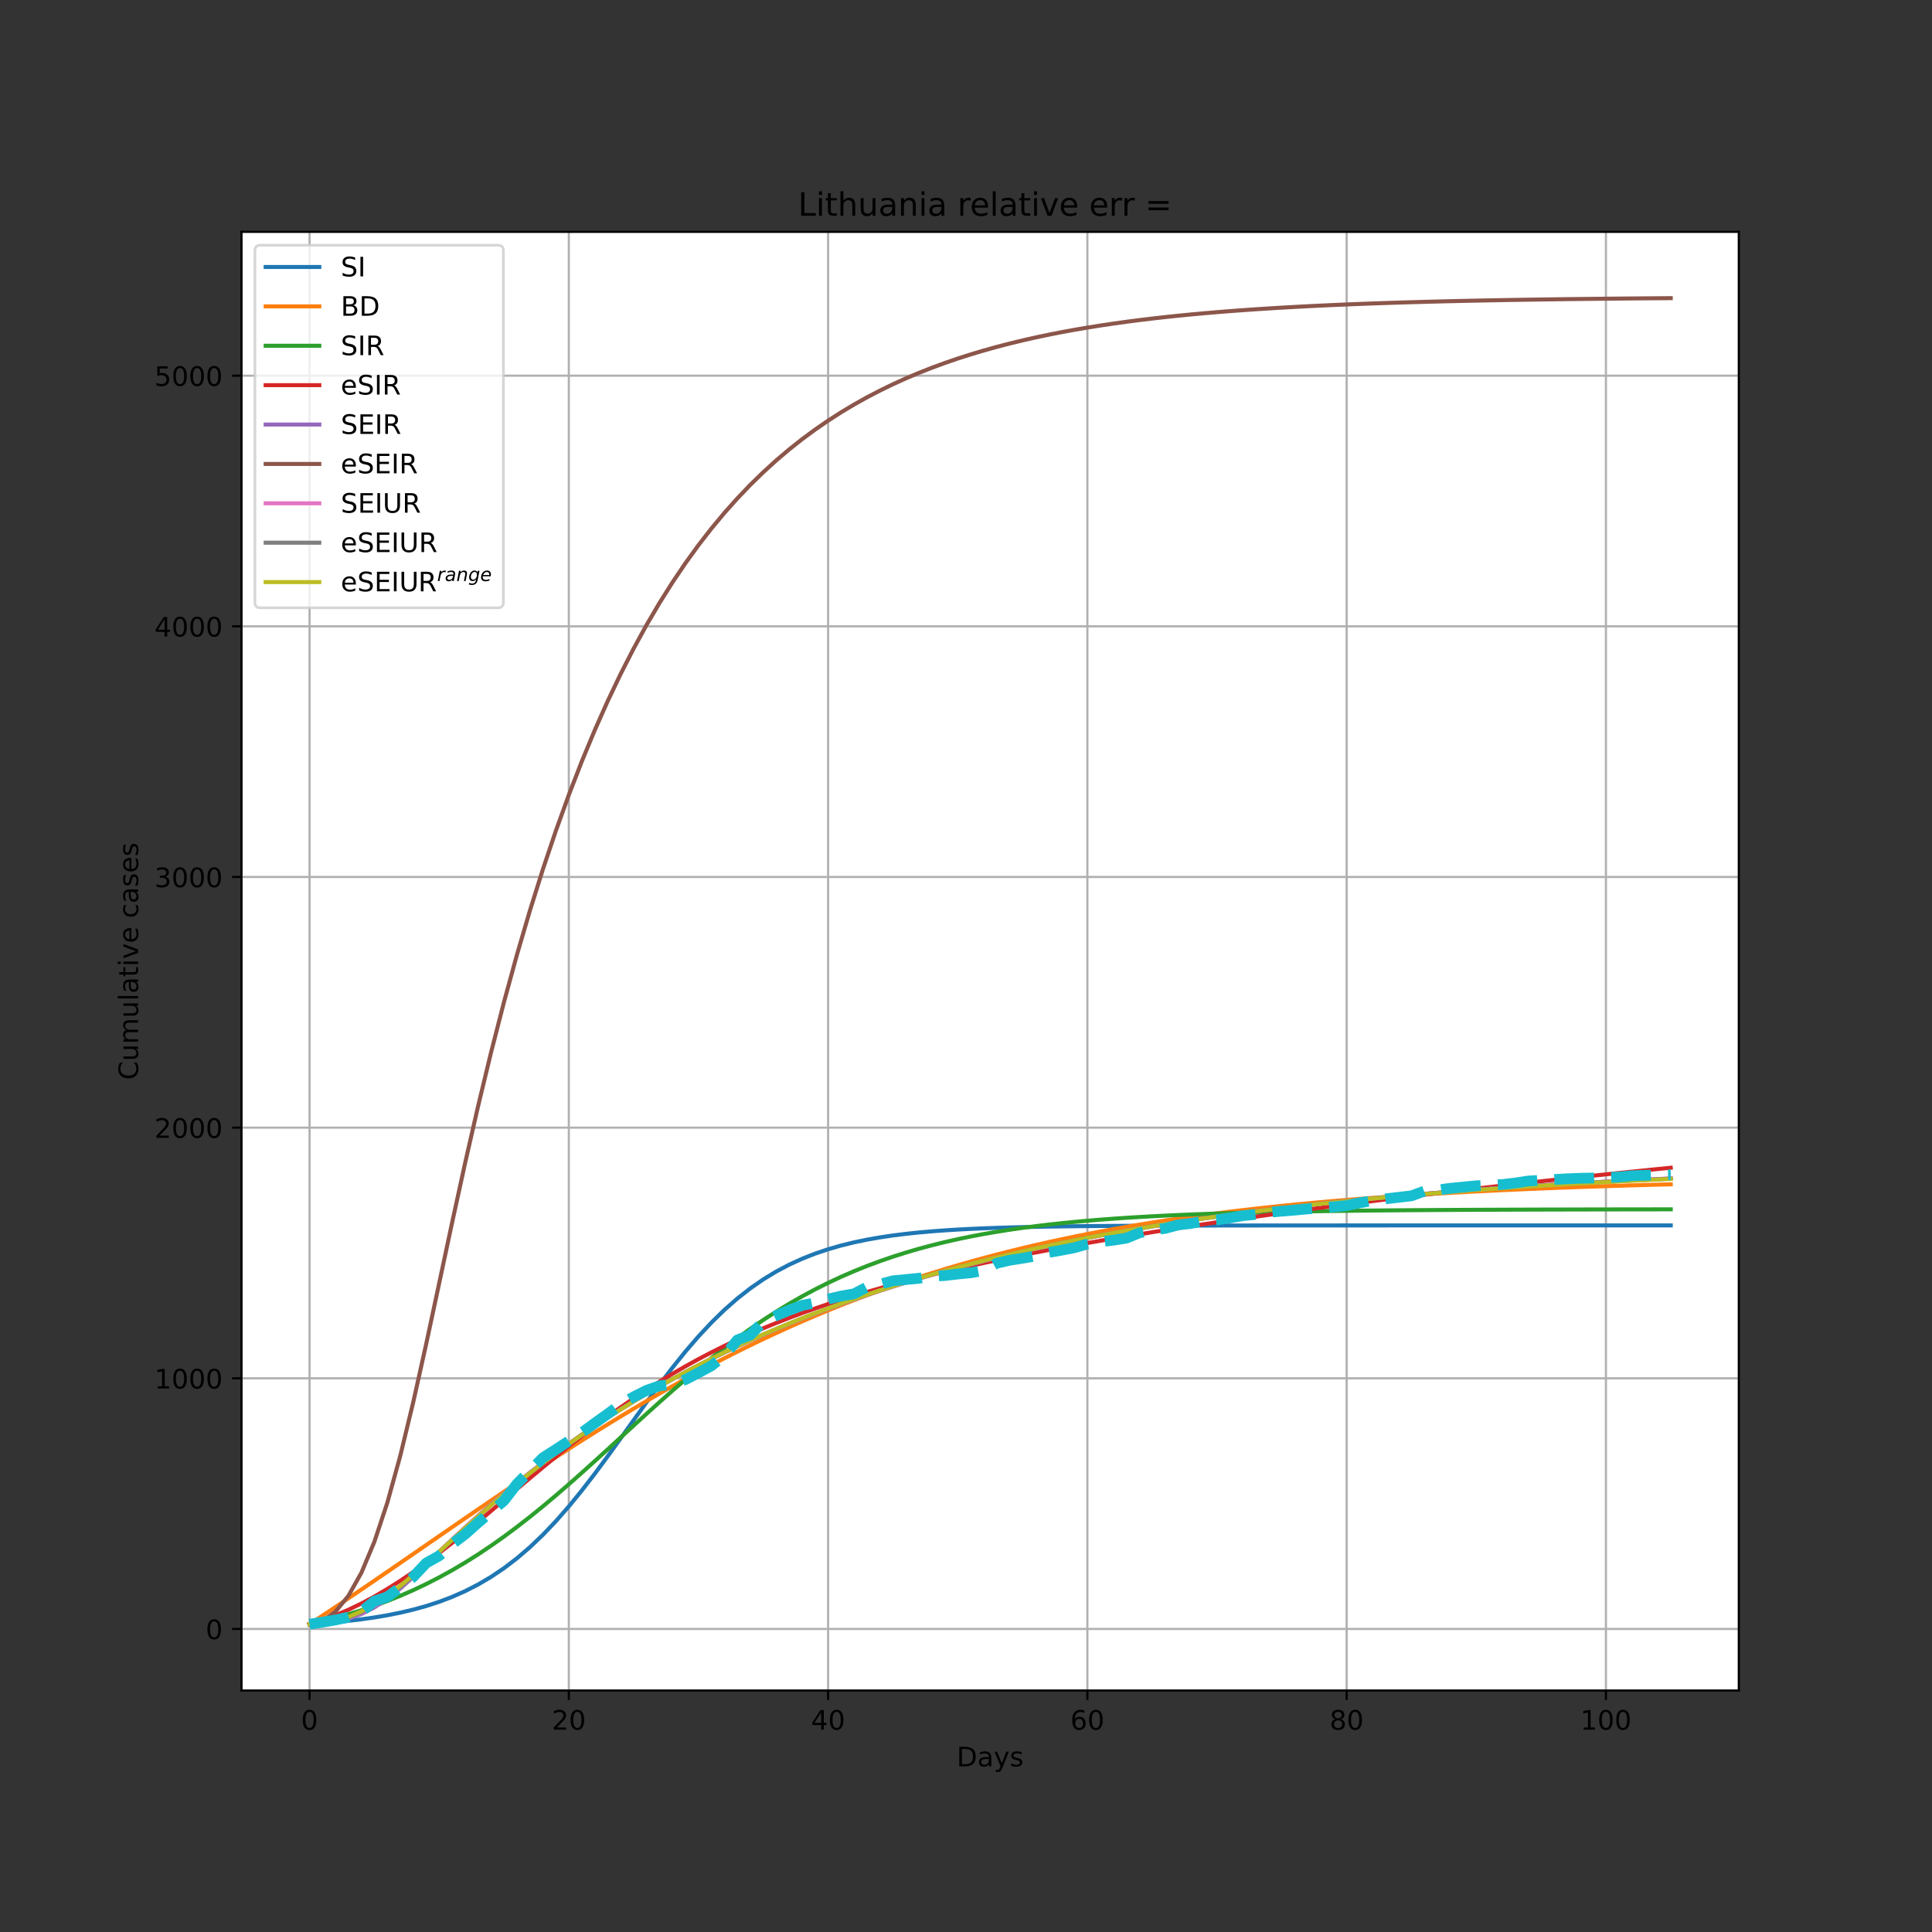 <?xml version="1.0" encoding="utf-8" standalone="no"?>
<!DOCTYPE svg PUBLIC "-//W3C//DTD SVG 1.1//EN"
  "http://www.w3.org/Graphics/SVG/1.1/DTD/svg11.dtd">
<!-- Created with matplotlib (https://matplotlib.org/) -->
<svg height="720pt" version="1.1" viewBox="0 0 720 720" width="720pt" xmlns="http://www.w3.org/2000/svg" xmlns:xlink="http://www.w3.org/1999/xlink">
 <rect x="0" y="0" width="720" height="720" fill="#333333" stroke="none"/>
 <defs>
  <style type="text/css">*{stroke-linecap:butt;stroke-linejoin:round;}</style>
 </defs>
 <g id="figure_1">
  <g id="patch_1">
   <path d="M 0 720 
L 720 720 
L 720 0 
L 0 0 
z
" style="fill:none;"/>
  </g>
  <g id="axes_1">
   <g id="patch_2">
    <path d="M 90 630 
L 648 630 
L 648 86.4 
L 90 86.4 
z
" style="fill:#ffffff;"/>
   </g>
   <g id="matplotlib.axis_1">
    <g id="xtick_1">
     <g id="line2d_1">
      <path clip-path="url(#pe2984a789e)" d="M 115.364 630 
L 115.364 86.4 
" style="fill:none;stroke:#b0b0b0;stroke-linecap:square;stroke-width:0.8;"/>
     </g>
     <g id="line2d_2">
      <defs>
       <path d="M 0 0 
L 0 3.5 
" id="mfa2c3d1137" style="stroke:#000000;stroke-width:0.8;"/>
      </defs>
      <g>
       <use style="stroke:#000000;stroke-width:0.8;" x="115.364" xlink:href="#mfa2c3d1137" y="630"/>
      </g>
     </g>
     <g id="text_1">
      <!-- 0 -->
      <g transform="translate(112.182 644.598)scale(0.1 -0.1)">
       <defs>
        <path d="M 31.781 66.406 
Q 24.172 66.406 20.328 58.906 
Q 16.5 51.422 16.5 36.375 
Q 16.5 21.391 20.328 13.891 
Q 24.172 6.391 31.781 6.391 
Q 39.453 6.391 43.281 13.891 
Q 47.125 21.391 47.125 36.375 
Q 47.125 51.422 43.281 58.906 
Q 39.453 66.406 31.781 66.406 
z
M 31.781 74.219 
Q 44.047 74.219 50.516 64.516 
Q 56.984 54.828 56.984 36.375 
Q 56.984 17.969 50.516 8.266 
Q 44.047 -1.422 31.781 -1.422 
Q 19.531 -1.422 13.062 8.266 
Q 6.594 17.969 6.594 36.375 
Q 6.594 54.828 13.062 64.516 
Q 19.531 74.219 31.781 74.219 
z
" id="DejaVuSans-48"/>
       </defs>
       <use xlink:href="#DejaVuSans-48"/>
      </g>
     </g>
    </g>
    <g id="xtick_2">
     <g id="line2d_3">
      <path clip-path="url(#pe2984a789e)" d="M 211.987 630 
L 211.987 86.4 
" style="fill:none;stroke:#b0b0b0;stroke-linecap:square;stroke-width:0.8;"/>
     </g>
     <g id="line2d_4">
      <g>
       <use style="stroke:#000000;stroke-width:0.8;" x="211.987" xlink:href="#mfa2c3d1137" y="630"/>
      </g>
     </g>
     <g id="text_2">
      <!-- 20 -->
      <g transform="translate(205.625 644.598)scale(0.1 -0.1)">
       <defs>
        <path d="M 19.188 8.297 
L 53.609 8.297 
L 53.609 0 
L 7.328 0 
L 7.328 8.297 
Q 12.938 14.109 22.625 23.891 
Q 32.328 33.688 34.812 36.531 
Q 39.547 41.844 41.422 45.531 
Q 43.312 49.219 43.312 52.781 
Q 43.312 58.594 39.234 62.25 
Q 35.156 65.922 28.609 65.922 
Q 23.969 65.922 18.812 64.312 
Q 13.672 62.703 7.812 59.422 
L 7.812 69.391 
Q 13.766 71.781 18.938 73 
Q 24.125 74.219 28.422 74.219 
Q 39.75 74.219 46.484 68.547 
Q 53.219 62.891 53.219 53.422 
Q 53.219 48.922 51.531 44.891 
Q 49.859 40.875 45.406 35.406 
Q 44.188 33.984 37.641 27.219 
Q 31.109 20.453 19.188 8.297 
z
" id="DejaVuSans-50"/>
       </defs>
       <use xlink:href="#DejaVuSans-50"/>
       <use x="63.623" xlink:href="#DejaVuSans-48"/>
      </g>
     </g>
    </g>
    <g id="xtick_3">
     <g id="line2d_5">
      <path clip-path="url(#pe2984a789e)" d="M 308.61 630 
L 308.61 86.4 
" style="fill:none;stroke:#b0b0b0;stroke-linecap:square;stroke-width:0.8;"/>
     </g>
     <g id="line2d_6">
      <g>
       <use style="stroke:#000000;stroke-width:0.8;" x="308.61" xlink:href="#mfa2c3d1137" y="630"/>
      </g>
     </g>
     <g id="text_3">
      <!-- 40 -->
      <g transform="translate(302.248 644.598)scale(0.1 -0.1)">
       <defs>
        <path d="M 37.797 64.312 
L 12.891 25.391 
L 37.797 25.391 
z
M 35.203 72.906 
L 47.609 72.906 
L 47.609 25.391 
L 58.016 25.391 
L 58.016 17.188 
L 47.609 17.188 
L 47.609 0 
L 37.797 0 
L 37.797 17.188 
L 4.891 17.188 
L 4.891 26.703 
z
" id="DejaVuSans-52"/>
       </defs>
       <use xlink:href="#DejaVuSans-52"/>
       <use x="63.623" xlink:href="#DejaVuSans-48"/>
      </g>
     </g>
    </g>
    <g id="xtick_4">
     <g id="line2d_7">
      <path clip-path="url(#pe2984a789e)" d="M 405.234 630 
L 405.234 86.4 
" style="fill:none;stroke:#b0b0b0;stroke-linecap:square;stroke-width:0.8;"/>
     </g>
     <g id="line2d_8">
      <g>
       <use style="stroke:#000000;stroke-width:0.8;" x="405.234" xlink:href="#mfa2c3d1137" y="630"/>
      </g>
     </g>
     <g id="text_4">
      <!-- 60 -->
      <g transform="translate(398.871 644.598)scale(0.1 -0.1)">
       <defs>
        <path d="M 33.016 40.375 
Q 26.375 40.375 22.484 35.828 
Q 18.609 31.297 18.609 23.391 
Q 18.609 15.531 22.484 10.953 
Q 26.375 6.391 33.016 6.391 
Q 39.656 6.391 43.531 10.953 
Q 47.406 15.531 47.406 23.391 
Q 47.406 31.297 43.531 35.828 
Q 39.656 40.375 33.016 40.375 
z
M 52.594 71.297 
L 52.594 62.312 
Q 48.875 64.062 45.094 64.984 
Q 41.312 65.922 37.594 65.922 
Q 27.828 65.922 22.672 59.328 
Q 17.531 52.734 16.797 39.406 
Q 19.672 43.656 24.016 45.922 
Q 28.375 48.188 33.594 48.188 
Q 44.578 48.188 50.953 41.516 
Q 57.328 34.859 57.328 23.391 
Q 57.328 12.156 50.688 5.359 
Q 44.047 -1.422 33.016 -1.422 
Q 20.359 -1.422 13.672 8.266 
Q 6.984 17.969 6.984 36.375 
Q 6.984 53.656 15.188 63.938 
Q 23.391 74.219 37.203 74.219 
Q 40.922 74.219 44.703 73.484 
Q 48.484 72.75 52.594 71.297 
z
" id="DejaVuSans-54"/>
       </defs>
       <use xlink:href="#DejaVuSans-54"/>
       <use x="63.623" xlink:href="#DejaVuSans-48"/>
      </g>
     </g>
    </g>
    <g id="xtick_5">
     <g id="line2d_9">
      <path clip-path="url(#pe2984a789e)" d="M 501.857 630 
L 501.857 86.4 
" style="fill:none;stroke:#b0b0b0;stroke-linecap:square;stroke-width:0.8;"/>
     </g>
     <g id="line2d_10">
      <g>
       <use style="stroke:#000000;stroke-width:0.8;" x="501.857" xlink:href="#mfa2c3d1137" y="630"/>
      </g>
     </g>
     <g id="text_5">
      <!-- 80 -->
      <g transform="translate(495.495 644.598)scale(0.1 -0.1)">
       <defs>
        <path d="M 31.781 34.625 
Q 24.75 34.625 20.719 30.859 
Q 16.703 27.094 16.703 20.516 
Q 16.703 13.922 20.719 10.156 
Q 24.75 6.391 31.781 6.391 
Q 38.812 6.391 42.859 10.172 
Q 46.922 13.969 46.922 20.516 
Q 46.922 27.094 42.891 30.859 
Q 38.875 34.625 31.781 34.625 
z
M 21.922 38.812 
Q 15.578 40.375 12.031 44.719 
Q 8.5 49.078 8.5 55.328 
Q 8.5 64.062 14.719 69.141 
Q 20.953 74.219 31.781 74.219 
Q 42.672 74.219 48.875 69.141 
Q 55.078 64.062 55.078 55.328 
Q 55.078 49.078 51.531 44.719 
Q 48 40.375 41.703 38.812 
Q 48.828 37.156 52.797 32.312 
Q 56.781 27.484 56.781 20.516 
Q 56.781 9.906 50.312 4.234 
Q 43.844 -1.422 31.781 -1.422 
Q 19.734 -1.422 13.25 4.234 
Q 6.781 9.906 6.781 20.516 
Q 6.781 27.484 10.781 32.312 
Q 14.797 37.156 21.922 38.812 
z
M 18.312 54.391 
Q 18.312 48.734 21.844 45.562 
Q 25.391 42.391 31.781 42.391 
Q 38.141 42.391 41.719 45.562 
Q 45.312 48.734 45.312 54.391 
Q 45.312 60.062 41.719 63.234 
Q 38.141 66.406 31.781 66.406 
Q 25.391 66.406 21.844 63.234 
Q 18.312 60.062 18.312 54.391 
z
" id="DejaVuSans-56"/>
       </defs>
       <use xlink:href="#DejaVuSans-56"/>
       <use x="63.623" xlink:href="#DejaVuSans-48"/>
      </g>
     </g>
    </g>
    <g id="xtick_6">
     <g id="line2d_11">
      <path clip-path="url(#pe2984a789e)" d="M 598.481 630 
L 598.481 86.4 
" style="fill:none;stroke:#b0b0b0;stroke-linecap:square;stroke-width:0.8;"/>
     </g>
     <g id="line2d_12">
      <g>
       <use style="stroke:#000000;stroke-width:0.8;" x="598.481" xlink:href="#mfa2c3d1137" y="630"/>
      </g>
     </g>
     <g id="text_6">
      <!-- 100 -->
      <g transform="translate(588.937 644.598)scale(0.1 -0.1)">
       <defs>
        <path d="M 12.406 8.297 
L 28.516 8.297 
L 28.516 63.922 
L 10.984 60.406 
L 10.984 69.391 
L 28.422 72.906 
L 38.281 72.906 
L 38.281 8.297 
L 54.391 8.297 
L 54.391 0 
L 12.406 0 
z
" id="DejaVuSans-49"/>
       </defs>
       <use xlink:href="#DejaVuSans-49"/>
       <use x="63.623" xlink:href="#DejaVuSans-48"/>
       <use x="127.246" xlink:href="#DejaVuSans-48"/>
      </g>
     </g>
    </g>
    <g id="text_7">
     <!-- Days -->
     <g transform="translate(356.522 658.277)scale(0.1 -0.1)">
      <defs>
       <path d="M 19.672 64.797 
L 19.672 8.109 
L 31.594 8.109 
Q 46.688 8.109 53.688 14.938 
Q 60.688 21.781 60.688 36.531 
Q 60.688 51.172 53.688 57.984 
Q 46.688 64.797 31.594 64.797 
z
M 9.812 72.906 
L 30.078 72.906 
Q 51.266 72.906 61.172 64.094 
Q 71.094 55.281 71.094 36.531 
Q 71.094 17.672 61.125 8.828 
Q 51.172 0 30.078 0 
L 9.812 0 
z
" id="DejaVuSans-68"/>
       <path d="M 34.281 27.484 
Q 23.391 27.484 19.188 25 
Q 14.984 22.516 14.984 16.5 
Q 14.984 11.719 18.141 8.906 
Q 21.297 6.109 26.703 6.109 
Q 34.188 6.109 38.703 11.406 
Q 43.219 16.703 43.219 25.484 
L 43.219 27.484 
z
M 52.203 31.203 
L 52.203 0 
L 43.219 0 
L 43.219 8.297 
Q 40.141 3.328 35.547 0.953 
Q 30.953 -1.422 24.312 -1.422 
Q 15.922 -1.422 10.953 3.297 
Q 6 8.016 6 15.922 
Q 6 25.141 12.172 29.828 
Q 18.359 34.516 30.609 34.516 
L 43.219 34.516 
L 43.219 35.406 
Q 43.219 41.609 39.141 45 
Q 35.062 48.391 27.688 48.391 
Q 23 48.391 18.547 47.266 
Q 14.109 46.141 10.016 43.891 
L 10.016 52.203 
Q 14.938 54.109 19.578 55.047 
Q 24.219 56 28.609 56 
Q 40.484 56 46.344 49.844 
Q 52.203 43.703 52.203 31.203 
z
" id="DejaVuSans-97"/>
       <path d="M 32.172 -5.078 
Q 28.375 -14.844 24.75 -17.812 
Q 21.141 -20.797 15.094 -20.797 
L 7.906 -20.797 
L 7.906 -13.281 
L 13.188 -13.281 
Q 16.891 -13.281 18.938 -11.516 
Q 21 -9.766 23.484 -3.219 
L 25.094 0.875 
L 2.984 54.688 
L 12.5 54.688 
L 29.594 11.922 
L 46.688 54.688 
L 56.203 54.688 
z
" id="DejaVuSans-121"/>
       <path d="M 44.281 53.078 
L 44.281 44.578 
Q 40.484 46.531 36.375 47.5 
Q 32.281 48.484 27.875 48.484 
Q 21.188 48.484 17.844 46.438 
Q 14.5 44.391 14.5 40.281 
Q 14.5 37.156 16.891 35.375 
Q 19.281 33.594 26.516 31.984 
L 29.594 31.297 
Q 39.156 29.25 43.188 25.516 
Q 47.219 21.781 47.219 15.094 
Q 47.219 7.469 41.188 3.016 
Q 35.156 -1.422 24.609 -1.422 
Q 20.219 -1.422 15.453 -0.562 
Q 10.688 0.297 5.422 2 
L 5.422 11.281 
Q 10.406 8.688 15.234 7.391 
Q 20.062 6.109 24.812 6.109 
Q 31.156 6.109 34.562 8.281 
Q 37.984 10.453 37.984 14.406 
Q 37.984 18.062 35.516 20.016 
Q 33.062 21.969 24.703 23.781 
L 21.578 24.516 
Q 13.234 26.266 9.516 29.906 
Q 5.812 33.547 5.812 39.891 
Q 5.812 47.609 11.281 51.797 
Q 16.75 56 26.812 56 
Q 31.781 56 36.172 55.266 
Q 40.578 54.547 44.281 53.078 
z
" id="DejaVuSans-115"/>
      </defs>
      <use xlink:href="#DejaVuSans-68"/>
      <use x="77.002" xlink:href="#DejaVuSans-97"/>
      <use x="138.281" xlink:href="#DejaVuSans-121"/>
      <use x="197.461" xlink:href="#DejaVuSans-115"/>
     </g>
    </g>
   </g>
   <g id="matplotlib.axis_2">
    <g id="ytick_1">
     <g id="line2d_13">
      <path clip-path="url(#pe2984a789e)" d="M 90 607.066 
L 648 607.066 
" style="fill:none;stroke:#b0b0b0;stroke-linecap:square;stroke-width:0.8;"/>
     </g>
     <g id="line2d_14">
      <defs>
       <path d="M 0 0 
L -3.5 0 
" id="mdedb28acf2" style="stroke:#000000;stroke-width:0.8;"/>
      </defs>
      <g>
       <use style="stroke:#000000;stroke-width:0.8;" x="90" xlink:href="#mdedb28acf2" y="607.066"/>
      </g>
     </g>
     <g id="text_8">
      <!-- 0 -->
      <g transform="translate(76.638 610.865)scale(0.1 -0.1)">
       <use xlink:href="#DejaVuSans-48"/>
      </g>
     </g>
    </g>
    <g id="ytick_2">
     <g id="line2d_15">
      <path clip-path="url(#pe2984a789e)" d="M 90 513.653 
L 648 513.653 
" style="fill:none;stroke:#b0b0b0;stroke-linecap:square;stroke-width:0.8;"/>
     </g>
     <g id="line2d_16">
      <g>
       <use style="stroke:#000000;stroke-width:0.8;" x="90" xlink:href="#mdedb28acf2" y="513.653"/>
      </g>
     </g>
     <g id="text_9">
      <!-- 1000 -->
      <g transform="translate(57.55 517.452)scale(0.1 -0.1)">
       <use xlink:href="#DejaVuSans-49"/>
       <use x="63.623" xlink:href="#DejaVuSans-48"/>
       <use x="127.246" xlink:href="#DejaVuSans-48"/>
       <use x="190.869" xlink:href="#DejaVuSans-48"/>
      </g>
     </g>
    </g>
    <g id="ytick_3">
     <g id="line2d_17">
      <path clip-path="url(#pe2984a789e)" d="M 90 420.24 
L 648 420.24 
" style="fill:none;stroke:#b0b0b0;stroke-linecap:square;stroke-width:0.8;"/>
     </g>
     <g id="line2d_18">
      <g>
       <use style="stroke:#000000;stroke-width:0.8;" x="90" xlink:href="#mdedb28acf2" y="420.24"/>
      </g>
     </g>
     <g id="text_10">
      <!-- 2000 -->
      <g transform="translate(57.55 424.039)scale(0.1 -0.1)">
       <use xlink:href="#DejaVuSans-50"/>
       <use x="63.623" xlink:href="#DejaVuSans-48"/>
       <use x="127.246" xlink:href="#DejaVuSans-48"/>
       <use x="190.869" xlink:href="#DejaVuSans-48"/>
      </g>
     </g>
    </g>
    <g id="ytick_4">
     <g id="line2d_19">
      <path clip-path="url(#pe2984a789e)" d="M 90 326.827 
L 648 326.827 
" style="fill:none;stroke:#b0b0b0;stroke-linecap:square;stroke-width:0.8;"/>
     </g>
     <g id="line2d_20">
      <g>
       <use style="stroke:#000000;stroke-width:0.8;" x="90" xlink:href="#mdedb28acf2" y="326.827"/>
      </g>
     </g>
     <g id="text_11">
      <!-- 3000 -->
      <g transform="translate(57.55 330.627)scale(0.1 -0.1)">
       <defs>
        <path d="M 40.578 39.312 
Q 47.656 37.797 51.625 33 
Q 55.609 28.219 55.609 21.188 
Q 55.609 10.406 48.188 4.484 
Q 40.766 -1.422 27.094 -1.422 
Q 22.516 -1.422 17.656 -0.516 
Q 12.797 0.391 7.625 2.203 
L 7.625 11.719 
Q 11.719 9.328 16.594 8.109 
Q 21.484 6.891 26.812 6.891 
Q 36.078 6.891 40.938 10.547 
Q 45.797 14.203 45.797 21.188 
Q 45.797 27.641 41.281 31.266 
Q 36.766 34.906 28.719 34.906 
L 20.219 34.906 
L 20.219 43.016 
L 29.109 43.016 
Q 36.375 43.016 40.234 45.922 
Q 44.094 48.828 44.094 54.297 
Q 44.094 59.906 40.109 62.906 
Q 36.141 65.922 28.719 65.922 
Q 24.656 65.922 20.016 65.031 
Q 15.375 64.156 9.812 62.312 
L 9.812 71.094 
Q 15.438 72.656 20.344 73.438 
Q 25.25 74.219 29.594 74.219 
Q 40.828 74.219 47.359 69.109 
Q 53.906 64.016 53.906 55.328 
Q 53.906 49.266 50.438 45.094 
Q 46.969 40.922 40.578 39.312 
z
" id="DejaVuSans-51"/>
       </defs>
       <use xlink:href="#DejaVuSans-51"/>
       <use x="63.623" xlink:href="#DejaVuSans-48"/>
       <use x="127.246" xlink:href="#DejaVuSans-48"/>
       <use x="190.869" xlink:href="#DejaVuSans-48"/>
      </g>
     </g>
    </g>
    <g id="ytick_5">
     <g id="line2d_21">
      <path clip-path="url(#pe2984a789e)" d="M 90 233.414 
L 648 233.414 
" style="fill:none;stroke:#b0b0b0;stroke-linecap:square;stroke-width:0.8;"/>
     </g>
     <g id="line2d_22">
      <g>
       <use style="stroke:#000000;stroke-width:0.8;" x="90" xlink:href="#mdedb28acf2" y="233.414"/>
      </g>
     </g>
     <g id="text_12">
      <!-- 4000 -->
      <g transform="translate(57.55 237.214)scale(0.1 -0.1)">
       <use xlink:href="#DejaVuSans-52"/>
       <use x="63.623" xlink:href="#DejaVuSans-48"/>
       <use x="127.246" xlink:href="#DejaVuSans-48"/>
       <use x="190.869" xlink:href="#DejaVuSans-48"/>
      </g>
     </g>
    </g>
    <g id="ytick_6">
     <g id="line2d_23">
      <path clip-path="url(#pe2984a789e)" d="M 90 140.002 
L 648 140.002 
" style="fill:none;stroke:#b0b0b0;stroke-linecap:square;stroke-width:0.8;"/>
     </g>
     <g id="line2d_24">
      <g>
       <use style="stroke:#000000;stroke-width:0.8;" x="90" xlink:href="#mdedb28acf2" y="140.002"/>
      </g>
     </g>
     <g id="text_13">
      <!-- 5000 -->
      <g transform="translate(57.55 143.801)scale(0.1 -0.1)">
       <defs>
        <path d="M 10.797 72.906 
L 49.516 72.906 
L 49.516 64.594 
L 19.828 64.594 
L 19.828 46.734 
Q 21.969 47.469 24.109 47.828 
Q 26.266 48.188 28.422 48.188 
Q 40.625 48.188 47.75 41.5 
Q 54.891 34.812 54.891 23.391 
Q 54.891 11.625 47.562 5.094 
Q 40.234 -1.422 26.906 -1.422 
Q 22.312 -1.422 17.547 -0.641 
Q 12.797 0.141 7.719 1.703 
L 7.719 11.625 
Q 12.109 9.234 16.797 8.062 
Q 21.484 6.891 26.703 6.891 
Q 35.156 6.891 40.078 11.328 
Q 45.016 15.766 45.016 23.391 
Q 45.016 31 40.078 35.438 
Q 35.156 39.891 26.703 39.891 
Q 22.75 39.891 18.812 39.016 
Q 14.891 38.141 10.797 36.281 
z
" id="DejaVuSans-53"/>
       </defs>
       <use xlink:href="#DejaVuSans-53"/>
       <use x="63.623" xlink:href="#DejaVuSans-48"/>
       <use x="127.246" xlink:href="#DejaVuSans-48"/>
       <use x="190.869" xlink:href="#DejaVuSans-48"/>
      </g>
     </g>
    </g>
    <g id="text_14">
     <!-- Cumulative cases -->
     <g transform="translate(51.47 402.426)rotate(-90)scale(0.1 -0.1)">
      <defs>
       <path d="M 64.406 67.281 
L 64.406 56.891 
Q 59.422 61.531 53.781 63.812 
Q 48.141 66.109 41.797 66.109 
Q 29.297 66.109 22.656 58.469 
Q 16.016 50.828 16.016 36.375 
Q 16.016 21.969 22.656 14.328 
Q 29.297 6.688 41.797 6.688 
Q 48.141 6.688 53.781 8.984 
Q 59.422 11.281 64.406 15.922 
L 64.406 5.609 
Q 59.234 2.094 53.438 0.328 
Q 47.656 -1.422 41.219 -1.422 
Q 24.656 -1.422 15.125 8.703 
Q 5.609 18.844 5.609 36.375 
Q 5.609 53.953 15.125 64.078 
Q 24.656 74.219 41.219 74.219 
Q 47.75 74.219 53.531 72.484 
Q 59.328 70.75 64.406 67.281 
z
" id="DejaVuSans-67"/>
       <path d="M 8.5 21.578 
L 8.5 54.688 
L 17.484 54.688 
L 17.484 21.922 
Q 17.484 14.156 20.5 10.266 
Q 23.531 6.391 29.594 6.391 
Q 36.859 6.391 41.078 11.031 
Q 45.312 15.672 45.312 23.688 
L 45.312 54.688 
L 54.297 54.688 
L 54.297 0 
L 45.312 0 
L 45.312 8.406 
Q 42.047 3.422 37.719 1 
Q 33.406 -1.422 27.688 -1.422 
Q 18.266 -1.422 13.375 4.438 
Q 8.5 10.297 8.5 21.578 
z
M 31.109 56 
z
" id="DejaVuSans-117"/>
       <path d="M 52 44.188 
Q 55.375 50.25 60.062 53.125 
Q 64.75 56 71.094 56 
Q 79.641 56 84.281 50.016 
Q 88.922 44.047 88.922 33.016 
L 88.922 0 
L 79.891 0 
L 79.891 32.719 
Q 79.891 40.578 77.094 44.375 
Q 74.312 48.188 68.609 48.188 
Q 61.625 48.188 57.562 43.547 
Q 53.516 38.922 53.516 30.906 
L 53.516 0 
L 44.484 0 
L 44.484 32.719 
Q 44.484 40.625 41.703 44.406 
Q 38.922 48.188 33.109 48.188 
Q 26.219 48.188 22.156 43.531 
Q 18.109 38.875 18.109 30.906 
L 18.109 0 
L 9.078 0 
L 9.078 54.688 
L 18.109 54.688 
L 18.109 46.188 
Q 21.188 51.219 25.484 53.609 
Q 29.781 56 35.688 56 
Q 41.656 56 45.828 52.969 
Q 50 49.953 52 44.188 
z
" id="DejaVuSans-109"/>
       <path d="M 9.422 75.984 
L 18.406 75.984 
L 18.406 0 
L 9.422 0 
z
" id="DejaVuSans-108"/>
       <path d="M 18.312 70.219 
L 18.312 54.688 
L 36.812 54.688 
L 36.812 47.703 
L 18.312 47.703 
L 18.312 18.016 
Q 18.312 11.328 20.141 9.422 
Q 21.969 7.516 27.594 7.516 
L 36.812 7.516 
L 36.812 0 
L 27.594 0 
Q 17.188 0 13.234 3.875 
Q 9.281 7.766 9.281 18.016 
L 9.281 47.703 
L 2.688 47.703 
L 2.688 54.688 
L 9.281 54.688 
L 9.281 70.219 
z
" id="DejaVuSans-116"/>
       <path d="M 9.422 54.688 
L 18.406 54.688 
L 18.406 0 
L 9.422 0 
z
M 9.422 75.984 
L 18.406 75.984 
L 18.406 64.594 
L 9.422 64.594 
z
" id="DejaVuSans-105"/>
       <path d="M 2.984 54.688 
L 12.5 54.688 
L 29.594 8.797 
L 46.688 54.688 
L 56.203 54.688 
L 35.688 0 
L 23.484 0 
z
" id="DejaVuSans-118"/>
       <path d="M 56.203 29.594 
L 56.203 25.203 
L 14.891 25.203 
Q 15.484 15.922 20.484 11.062 
Q 25.484 6.203 34.422 6.203 
Q 39.594 6.203 44.453 7.469 
Q 49.312 8.734 54.109 11.281 
L 54.109 2.781 
Q 49.266 0.734 44.188 -0.344 
Q 39.109 -1.422 33.891 -1.422 
Q 20.797 -1.422 13.156 6.188 
Q 5.516 13.812 5.516 26.812 
Q 5.516 40.234 12.766 48.109 
Q 20.016 56 32.328 56 
Q 43.359 56 49.781 48.891 
Q 56.203 41.797 56.203 29.594 
z
M 47.219 32.234 
Q 47.125 39.594 43.094 43.984 
Q 39.062 48.391 32.422 48.391 
Q 24.906 48.391 20.391 44.141 
Q 15.875 39.891 15.188 32.172 
z
" id="DejaVuSans-101"/>
       <path id="DejaVuSans-32"/>
       <path d="M 48.781 52.594 
L 48.781 44.188 
Q 44.969 46.297 41.141 47.344 
Q 37.312 48.391 33.406 48.391 
Q 24.656 48.391 19.812 42.844 
Q 14.984 37.312 14.984 27.297 
Q 14.984 17.281 19.812 11.734 
Q 24.656 6.203 33.406 6.203 
Q 37.312 6.203 41.141 7.25 
Q 44.969 8.297 48.781 10.406 
L 48.781 2.094 
Q 45.016 0.344 40.984 -0.531 
Q 36.969 -1.422 32.422 -1.422 
Q 20.062 -1.422 12.781 6.344 
Q 5.516 14.109 5.516 27.297 
Q 5.516 40.672 12.859 48.328 
Q 20.219 56 33.016 56 
Q 37.156 56 41.109 55.141 
Q 45.062 54.297 48.781 52.594 
z
" id="DejaVuSans-99"/>
      </defs>
      <use xlink:href="#DejaVuSans-67"/>
      <use x="69.824" xlink:href="#DejaVuSans-117"/>
      <use x="133.203" xlink:href="#DejaVuSans-109"/>
      <use x="230.615" xlink:href="#DejaVuSans-117"/>
      <use x="293.994" xlink:href="#DejaVuSans-108"/>
      <use x="321.777" xlink:href="#DejaVuSans-97"/>
      <use x="383.057" xlink:href="#DejaVuSans-116"/>
      <use x="422.266" xlink:href="#DejaVuSans-105"/>
      <use x="450.049" xlink:href="#DejaVuSans-118"/>
      <use x="509.229" xlink:href="#DejaVuSans-101"/>
      <use x="570.752" xlink:href="#DejaVuSans-32"/>
      <use x="602.539" xlink:href="#DejaVuSans-99"/>
      <use x="657.52" xlink:href="#DejaVuSans-97"/>
      <use x="718.799" xlink:href="#DejaVuSans-115"/>
      <use x="770.898" xlink:href="#DejaVuSans-101"/>
      <use x="832.422" xlink:href="#DejaVuSans-115"/>
     </g>
    </g>
   </g>
   <g id="line2d_25">
    <path clip-path="url(#pe2984a789e)" d="M 115.364 605.291 
L 120.195 604.946 
L 125.026 604.535 
L 129.857 604.047 
L 134.688 603.466 
L 139.519 602.777 
L 144.351 601.96 
L 149.182 600.994 
L 154.013 599.855 
L 158.844 598.515 
L 163.675 596.943 
L 168.506 595.106 
L 173.338 592.97 
L 178.169 590.498 
L 183 587.654 
L 187.831 584.405 
L 192.662 580.721 
L 197.494 576.581 
L 202.325 571.975 
L 207.156 566.906 
L 211.987 561.394 
L 216.818 555.481 
L 221.649 549.224 
L 226.481 542.703 
L 231.312 536.011 
L 236.143 529.253 
L 240.974 522.537 
L 245.805 515.969 
L 250.636 509.645 
L 255.468 503.648 
L 260.299 498.042 
L 265.13 492.87 
L 269.961 488.159 
L 274.792 483.914 
L 279.623 480.129 
L 284.455 476.784 
L 289.286 473.851 
L 294.117 471.298 
L 298.948 469.09 
L 303.779 467.189 
L 308.61 465.56 
L 313.442 464.17 
L 318.273 462.988 
L 323.104 461.985 
L 327.935 461.137 
L 332.766 460.421 
L 337.597 459.817 
L 342.429 459.309 
L 347.26 458.882 
L 352.091 458.523 
L 356.922 458.222 
L 361.753 457.969 
L 366.584 457.758 
L 371.416 457.581 
L 376.247 457.432 
L 381.078 457.308 
L 385.909 457.205 
L 390.74 457.118 
L 395.571 457.045 
L 400.403 456.984 
L 405.234 456.934 
L 410.065 456.891 
L 414.896 456.856 
L 419.727 456.826 
L 424.558 456.801 
L 429.39 456.781 
L 434.221 456.763 
L 439.052 456.749 
L 443.883 456.737 
L 448.714 456.727 
L 453.545 456.718 
L 458.377 456.711 
L 463.208 456.705 
L 468.039 456.7 
L 472.87 456.696 
L 477.701 456.693 
L 482.532 456.69 
L 487.364 456.688 
L 492.195 456.686 
L 497.026 456.684 
L 501.857 456.683 
L 506.688 456.681 
L 511.519 456.68 
L 516.351 456.68 
L 521.182 456.679 
L 526.013 456.678 
L 530.844 456.678 
L 535.675 456.677 
L 540.506 456.677 
L 545.338 456.677 
L 550.169 456.677 
L 555 456.676 
L 559.831 456.676 
L 564.662 456.676 
L 569.494 456.676 
L 574.325 456.676 
L 579.156 456.676 
L 583.987 456.676 
L 588.818 456.676 
L 593.649 456.676 
L 598.481 456.676 
L 603.312 456.676 
L 608.143 456.676 
L 612.974 456.676 
L 617.805 456.676 
L 622.636 456.676 
" style="fill:none;stroke:#1f77b4;stroke-linecap:square;stroke-width:1.5;"/>
   </g>
   <g id="line2d_26">
    <path clip-path="url(#pe2984a789e)" d="M 115.364 605.291 
L 120.195 602.1 
L 125.026 598.879 
L 129.857 595.631 
L 134.688 592.36 
L 139.519 589.068 
L 144.351 585.76 
L 149.182 582.441 
L 154.013 579.113 
L 158.844 575.78 
L 163.675 572.447 
L 168.506 569.118 
L 173.338 565.796 
L 178.169 562.486 
L 183 559.191 
L 187.831 555.914 
L 192.662 552.661 
L 197.494 549.434 
L 202.325 546.237 
L 207.156 543.073 
L 211.987 539.946 
L 216.818 536.858 
L 221.649 533.812 
L 226.481 530.811 
L 231.312 527.858 
L 236.143 524.954 
L 240.974 522.102 
L 245.805 519.304 
L 250.636 516.562 
L 255.468 513.877 
L 260.299 511.25 
L 265.13 508.683 
L 269.961 506.176 
L 274.792 503.731 
L 279.623 501.347 
L 284.455 499.026 
L 289.286 496.767 
L 294.117 494.571 
L 298.948 492.437 
L 303.779 490.366 
L 308.61 488.356 
L 313.442 486.408 
L 318.273 484.522 
L 323.104 482.695 
L 327.935 480.928 
L 332.766 479.22 
L 337.597 477.569 
L 342.429 475.976 
L 347.26 474.437 
L 352.091 472.954 
L 356.922 471.524 
L 361.753 470.145 
L 366.584 468.818 
L 371.416 467.54 
L 376.247 466.311 
L 381.078 465.129 
L 385.909 463.992 
L 390.74 462.9 
L 395.571 461.851 
L 400.403 460.843 
L 405.234 459.876 
L 410.065 458.948 
L 414.896 458.058 
L 419.727 457.204 
L 424.558 456.386 
L 429.39 455.602 
L 434.221 454.851 
L 439.052 454.131 
L 443.883 453.442 
L 448.714 452.782 
L 453.545 452.151 
L 458.377 451.547 
L 463.208 450.969 
L 468.039 450.416 
L 472.87 449.887 
L 477.701 449.382 
L 482.532 448.898 
L 487.364 448.437 
L 492.195 447.995 
L 497.026 447.573 
L 501.857 447.17 
L 506.688 446.786 
L 511.519 446.418 
L 516.351 446.067 
L 521.182 445.732 
L 526.013 445.412 
L 530.844 445.106 
L 535.675 444.815 
L 540.506 444.537 
L 545.338 444.271 
L 550.169 444.018 
L 555 443.776 
L 559.831 443.545 
L 564.662 443.325 
L 569.494 443.115 
L 574.325 442.915 
L 579.156 442.724 
L 583.987 442.542 
L 588.818 442.369 
L 593.649 442.203 
L 598.481 442.045 
L 603.312 441.895 
L 608.143 441.751 
L 612.974 441.614 
L 617.805 441.484 
L 622.636 441.36 
" style="fill:none;stroke:#ff7f0e;stroke-linecap:square;stroke-width:1.5;"/>
   </g>
   <g id="line2d_27">
    <path clip-path="url(#pe2984a789e)" d="M 115.364 605.291 
L 120.195 604.169 
L 125.026 602.934 
L 129.857 601.574 
L 134.688 600.081 
L 139.519 598.446 
L 144.351 596.66 
L 149.182 594.713 
L 154.013 592.598 
L 158.844 590.306 
L 163.675 587.833 
L 168.506 585.172 
L 173.338 582.322 
L 178.169 579.281 
L 183 576.051 
L 187.831 572.635 
L 192.662 569.042 
L 197.494 565.281 
L 202.325 561.365 
L 207.156 557.31 
L 211.987 553.135 
L 216.818 548.862 
L 221.649 544.512 
L 226.481 540.112 
L 231.312 535.686 
L 236.143 531.261 
L 240.974 526.862 
L 245.805 522.514 
L 250.636 518.241 
L 255.468 514.063 
L 260.299 510.001 
L 265.13 506.071 
L 269.961 502.287 
L 274.792 498.659 
L 279.623 495.198 
L 284.455 491.908 
L 289.286 488.794 
L 294.117 485.855 
L 298.948 483.093 
L 303.779 480.504 
L 308.61 478.085 
L 313.442 475.831 
L 318.273 473.735 
L 323.104 471.79 
L 327.935 469.991 
L 332.766 468.328 
L 337.597 466.796 
L 342.429 465.384 
L 347.26 464.087 
L 352.091 462.896 
L 356.922 461.804 
L 361.753 460.803 
L 366.584 459.888 
L 371.416 459.052 
L 376.247 458.288 
L 381.078 457.591 
L 385.909 456.955 
L 390.74 456.375 
L 395.571 455.848 
L 400.403 455.367 
L 405.234 454.93 
L 410.065 454.533 
L 414.896 454.171 
L 419.727 453.843 
L 424.558 453.544 
L 429.39 453.273 
L 434.221 453.027 
L 439.052 452.804 
L 443.883 452.601 
L 448.714 452.417 
L 453.545 452.25 
L 458.377 452.099 
L 463.208 451.961 
L 468.039 451.837 
L 472.87 451.724 
L 477.701 451.621 
L 482.532 451.529 
L 487.364 451.445 
L 492.195 451.368 
L 497.026 451.299 
L 501.857 451.237 
L 506.688 451.18 
L 511.519 451.128 
L 516.351 451.082 
L 521.182 451.04 
L 526.013 451.001 
L 530.844 450.967 
L 535.675 450.935 
L 540.506 450.907 
L 545.338 450.881 
L 550.169 450.858 
L 555 450.837 
L 559.831 450.818 
L 564.662 450.8 
L 569.494 450.785 
L 574.325 450.77 
L 579.156 450.757 
L 583.987 450.746 
L 588.818 450.735 
L 593.649 450.726 
L 598.481 450.717 
L 603.312 450.709 
L 608.143 450.702 
L 612.974 450.696 
L 617.805 450.69 
L 622.636 450.684 
" style="fill:none;stroke:#2ca02c;stroke-linecap:square;stroke-width:1.5;"/>
   </g>
   <g id="line2d_28">
    <path clip-path="url(#pe2984a789e)" d="M 115.364 605.291 
L 120.195 603.762 
L 125.026 601.963 
L 129.857 599.896 
L 134.688 597.568 
L 139.519 594.984 
L 144.351 592.158 
L 149.182 589.104 
L 154.013 585.838 
L 158.844 582.381 
L 163.675 578.756 
L 168.506 574.987 
L 173.338 571.101 
L 178.169 567.124 
L 183 563.085 
L 187.831 559.011 
L 192.662 554.927 
L 197.494 550.859 
L 202.325 546.829 
L 207.156 542.859 
L 211.987 538.967 
L 216.818 535.168 
L 221.649 531.475 
L 226.481 527.899 
L 231.312 524.446 
L 236.143 521.124 
L 240.974 517.934 
L 245.805 514.879 
L 250.636 511.958 
L 255.468 509.169 
L 260.299 506.51 
L 265.13 503.976 
L 269.961 501.564 
L 274.792 499.268 
L 279.623 497.083 
L 284.455 495.003 
L 289.286 493.022 
L 294.117 491.135 
L 298.948 489.336 
L 303.779 487.62 
L 308.61 485.98 
L 313.442 484.412 
L 318.273 482.911 
L 323.104 481.473 
L 327.935 480.092 
L 332.766 478.764 
L 337.597 477.487 
L 342.429 476.256 
L 347.26 475.067 
L 352.091 473.919 
L 356.922 472.807 
L 361.753 471.73 
L 366.584 470.684 
L 371.416 469.669 
L 376.247 468.681 
L 381.078 467.718 
L 385.909 466.78 
L 390.74 465.864 
L 395.571 464.97 
L 400.403 464.095 
L 405.234 463.238 
L 410.065 462.4 
L 414.896 461.577 
L 419.727 460.771 
L 424.558 459.979 
L 429.39 459.201 
L 434.221 458.436 
L 439.052 457.684 
L 443.883 456.944 
L 448.714 456.216 
L 453.545 455.499 
L 458.377 454.792 
L 463.208 454.095 
L 468.039 453.408 
L 472.87 452.731 
L 477.701 452.063 
L 482.532 451.403 
L 487.364 450.752 
L 492.195 450.109 
L 497.026 449.474 
L 501.857 448.846 
L 506.688 448.227 
L 511.519 447.614 
L 516.351 447.009 
L 521.182 446.41 
L 526.013 445.818 
L 530.844 445.233 
L 535.675 444.654 
L 540.506 444.081 
L 545.338 443.514 
L 550.169 442.954 
L 555 442.399 
L 559.831 441.85 
L 564.662 441.306 
L 569.494 440.768 
L 574.325 440.235 
L 579.156 439.707 
L 583.987 439.185 
L 588.818 438.668 
L 593.649 438.155 
L 598.481 437.648 
L 603.312 437.145 
L 608.143 436.647 
L 612.974 436.153 
L 617.805 435.664 
L 622.636 435.179 
" style="fill:none;stroke:#d62728;stroke-linecap:square;stroke-width:1.5;"/>
   </g>
   <g id="line2d_29">
    <path clip-path="url(#pe2984a789e)" d="M 115.364 605.291 
L 120.195 605.071 
L 125.026 604.41 
L 129.857 603.251 
L 134.688 601.494 
L 139.519 599.039 
L 144.351 595.848 
L 149.182 591.994 
L 154.013 587.655 
L 158.844 583.058 
L 163.675 578.394 
L 168.506 573.785 
L 173.338 569.289 
L 178.169 564.925 
L 183 560.697 
L 187.831 556.604 
L 192.662 552.642 
L 197.494 548.806 
L 202.325 545.092 
L 207.156 541.497 
L 211.987 538.017 
L 216.818 534.648 
L 221.649 531.387 
L 226.481 528.23 
L 231.312 525.173 
L 236.143 522.214 
L 240.974 519.35 
L 245.805 516.578 
L 250.636 513.893 
L 255.468 511.295 
L 260.299 508.78 
L 265.13 506.345 
L 269.961 503.987 
L 274.792 501.705 
L 279.623 499.496 
L 284.455 497.358 
L 289.286 495.287 
L 294.117 493.283 
L 298.948 491.343 
L 303.779 489.465 
L 308.61 487.647 
L 313.442 485.887 
L 318.273 484.183 
L 323.104 482.533 
L 327.935 480.937 
L 332.766 479.391 
L 337.597 477.895 
L 342.429 476.446 
L 347.26 475.044 
L 352.091 473.686 
L 356.922 472.372 
L 361.753 471.1 
L 366.584 469.868 
L 371.416 468.676 
L 376.247 467.522 
L 381.078 466.405 
L 385.909 465.323 
L 390.74 464.276 
L 395.571 463.262 
L 400.403 462.281 
L 405.234 461.331 
L 410.065 460.412 
L 414.896 459.522 
L 419.727 458.66 
L 424.558 457.826 
L 429.39 457.018 
L 434.221 456.236 
L 439.052 455.48 
L 443.883 454.747 
L 448.714 454.038 
L 453.545 453.351 
L 458.377 452.687 
L 463.208 452.043 
L 468.039 451.42 
L 472.87 450.817 
L 477.701 450.234 
L 482.532 449.669 
L 487.364 449.122 
L 492.195 448.592 
L 497.026 448.079 
L 501.857 447.583 
L 506.688 447.103 
L 511.519 446.638 
L 516.351 446.187 
L 521.182 445.752 
L 526.013 445.33 
L 530.844 444.921 
L 535.675 444.526 
L 540.506 444.143 
L 545.338 443.773 
L 550.169 443.414 
L 555 443.067 
L 559.831 442.731 
L 564.662 442.405 
L 569.494 442.09 
L 574.325 441.785 
L 579.156 441.49 
L 583.987 441.204 
L 588.818 440.928 
L 593.649 440.66 
L 598.481 440.4 
L 603.312 440.15 
L 608.143 439.907 
L 612.974 439.671 
L 617.805 439.444 
L 622.636 439.223 
" style="fill:none;stroke:#9467bd;stroke-linecap:square;stroke-width:1.5;"/>
   </g>
   <g id="line2d_30">
    <path clip-path="url(#pe2984a789e)" d="M 115.364 605.291 
L 120.195 604.105 
L 125.026 600.605 
L 129.857 594.687 
L 134.688 586.098 
L 139.519 574.577 
L 144.351 559.995 
L 149.182 542.485 
L 154.013 522.504 
L 158.844 500.788 
L 163.675 478.197 
L 168.506 455.534 
L 173.338 433.418 
L 178.169 412.243 
L 183 392.209 
L 187.831 373.387 
L 192.662 355.768 
L 197.494 339.307 
L 202.325 323.942 
L 207.156 309.605 
L 211.987 296.229 
L 216.818 283.753 
L 221.649 272.114 
L 226.481 261.258 
L 231.312 251.131 
L 236.143 241.686 
L 240.974 232.875 
L 245.805 224.656 
L 250.636 216.99 
L 255.468 209.839 
L 260.299 203.169 
L 265.13 196.947 
L 269.961 191.143 
L 274.792 185.73 
L 279.623 180.68 
L 284.455 175.97 
L 289.286 171.576 
L 294.117 167.478 
L 298.948 163.655 
L 303.779 160.09 
L 308.61 156.764 
L 313.442 153.661 
L 318.273 150.767 
L 323.104 148.068 
L 327.935 145.55 
L 332.766 143.201 
L 337.597 141.01 
L 342.429 138.966 
L 347.26 137.06 
L 352.091 135.282 
L 356.922 133.624 
L 361.753 132.076 
L 366.584 130.633 
L 371.416 129.287 
L 376.247 128.032 
L 381.078 126.86 
L 385.909 125.768 
L 390.74 124.749 
L 395.571 123.798 
L 400.403 122.912 
L 405.234 122.085 
L 410.065 121.313 
L 414.896 120.594 
L 419.727 119.922 
L 424.558 119.296 
L 429.39 118.712 
L 434.221 118.168 
L 439.052 117.659 
L 443.883 117.185 
L 448.714 116.743 
L 453.545 116.331 
L 458.377 115.946 
L 463.208 115.587 
L 468.039 115.253 
L 472.87 114.94 
L 477.701 114.649 
L 482.532 114.378 
L 487.364 114.124 
L 492.195 113.888 
L 497.026 113.667 
L 501.857 113.462 
L 506.688 113.27 
L 511.519 113.091 
L 516.351 112.924 
L 521.182 112.768 
L 526.013 112.623 
L 530.844 112.488 
L 535.675 112.361 
L 540.506 112.244 
L 545.338 112.134 
L 550.169 112.031 
L 555 111.935 
L 559.831 111.846 
L 564.662 111.763 
L 569.494 111.685 
L 574.325 111.613 
L 579.156 111.545 
L 583.987 111.482 
L 588.818 111.424 
L 593.649 111.369 
L 598.481 111.318 
L 603.312 111.27 
L 608.143 111.225 
L 612.974 111.184 
L 617.805 111.145 
L 622.636 111.109 
" style="fill:none;stroke:#8c564b;stroke-linecap:square;stroke-width:1.5;"/>
   </g>
   <g id="line2d_31">
    <path clip-path="url(#pe2984a789e)" d="M 115.364 605.291 
L 120.195 605.022 
L 125.026 604.243 
L 129.857 602.934 
L 134.688 601.033 
L 139.519 598.485 
L 144.351 595.281 
L 149.182 591.494 
L 154.013 587.271 
L 158.844 582.793 
L 163.675 578.223 
L 168.506 573.676 
L 173.338 569.218 
L 178.169 564.879 
L 183 560.669 
L 187.831 556.59 
L 192.662 552.64 
L 197.494 548.815 
L 202.325 545.112 
L 207.156 541.527 
L 211.987 538.056 
L 216.818 534.695 
L 221.649 531.441 
L 226.481 528.29 
L 231.312 525.24 
L 236.143 522.287 
L 240.974 519.428 
L 245.805 516.659 
L 250.636 513.979 
L 255.468 511.384 
L 260.299 508.871 
L 265.13 506.439 
L 269.961 504.084 
L 274.792 501.803 
L 279.623 499.596 
L 284.455 497.458 
L 289.286 495.389 
L 294.117 493.385 
L 298.948 491.445 
L 303.779 489.567 
L 308.61 487.748 
L 313.442 485.988 
L 318.273 484.283 
L 323.104 482.633 
L 327.935 481.035 
L 332.766 479.487 
L 337.597 477.99 
L 342.429 476.539 
L 347.26 475.135 
L 352.091 473.776 
L 356.922 472.46 
L 361.753 471.185 
L 366.584 469.951 
L 371.416 468.757 
L 376.247 467.6 
L 381.078 466.481 
L 385.909 465.396 
L 390.74 464.347 
L 395.571 463.33 
L 400.403 462.346 
L 405.234 461.394 
L 410.065 460.471 
L 414.896 459.578 
L 419.727 458.714 
L 424.558 457.877 
L 429.39 457.066 
L 434.221 456.282 
L 439.052 455.522 
L 443.883 454.786 
L 448.714 454.074 
L 453.545 453.385 
L 458.377 452.717 
L 463.208 452.071 
L 468.039 451.445 
L 472.87 450.839 
L 477.701 450.252 
L 482.532 449.684 
L 487.364 449.134 
L 492.195 448.602 
L 497.026 448.087 
L 501.857 447.588 
L 506.688 447.104 
L 511.519 446.637 
L 516.351 446.184 
L 521.182 445.745 
L 526.013 445.32 
L 530.844 444.909 
L 535.675 444.511 
L 540.506 444.126 
L 545.338 443.753 
L 550.169 443.392 
L 555 443.042 
L 559.831 442.703 
L 564.662 442.376 
L 569.494 442.058 
L 574.325 441.751 
L 579.156 441.453 
L 583.987 441.165 
L 588.818 440.886 
L 593.649 440.616 
L 598.481 440.355 
L 603.312 440.102 
L 608.143 439.857 
L 612.974 439.619 
L 617.805 439.39 
L 622.636 439.167 
" style="fill:none;stroke:#e377c2;stroke-linecap:square;stroke-width:1.5;"/>
   </g>
   <g id="line2d_32">
    <path clip-path="url(#pe2984a789e)" d="M 115.364 605.291 
L 120.195 605.003 
L 125.026 604.167 
L 129.857 602.781 
L 134.688 600.813 
L 139.519 598.238 
L 144.351 595.069 
L 149.182 591.374 
L 154.013 587.27 
L 158.844 582.902 
L 163.675 578.41 
L 168.506 573.902 
L 173.338 569.452 
L 178.169 565.102 
L 183 560.871 
L 187.831 556.768 
L 192.662 552.793 
L 197.494 548.944 
L 202.325 545.218 
L 207.156 541.61 
L 211.987 538.119 
L 216.818 534.739 
L 221.649 531.468 
L 226.481 528.301 
L 231.312 525.236 
L 236.143 522.269 
L 240.974 519.397 
L 245.805 516.617 
L 250.636 513.926 
L 255.468 511.321 
L 260.299 508.8 
L 265.13 506.36 
L 269.961 503.997 
L 274.792 501.711 
L 279.623 499.497 
L 284.455 497.355 
L 289.286 495.281 
L 294.117 493.274 
L 298.948 491.331 
L 303.779 489.45 
L 308.61 487.63 
L 313.442 485.867 
L 318.273 484.162 
L 323.104 482.511 
L 327.935 480.912 
L 332.766 479.365 
L 337.597 477.868 
L 342.429 476.419 
L 347.26 475.016 
L 352.091 473.657 
L 356.922 472.343 
L 361.753 471.07 
L 366.584 469.839 
L 371.416 468.647 
L 376.247 467.493 
L 381.078 466.376 
L 385.909 465.294 
L 390.74 464.248 
L 395.571 463.235 
L 400.403 462.254 
L 405.234 461.305 
L 410.065 460.386 
L 414.896 459.497 
L 419.727 458.636 
L 424.558 457.802 
L 429.39 456.996 
L 434.221 456.215 
L 439.052 455.459 
L 443.883 454.728 
L 448.714 454.02 
L 453.545 453.334 
L 458.377 452.671 
L 463.208 452.029 
L 468.039 451.407 
L 472.87 450.805 
L 477.701 450.223 
L 482.532 449.659 
L 487.364 449.114 
L 492.195 448.585 
L 497.026 448.074 
L 501.857 447.579 
L 506.688 447.1 
L 511.519 446.636 
L 516.351 446.187 
L 521.182 445.753 
L 526.013 445.332 
L 530.844 444.925 
L 535.675 444.531 
L 540.506 444.15 
L 545.338 443.781 
L 550.169 443.423 
L 555 443.077 
L 559.831 442.743 
L 564.662 442.418 
L 569.494 442.105 
L 574.325 441.801 
L 579.156 441.507 
L 583.987 441.223 
L 588.818 440.947 
L 593.649 440.681 
L 598.481 440.423 
L 603.312 440.173 
L 608.143 439.931 
L 612.974 439.697 
L 617.805 439.47 
L 622.636 439.251 
" style="fill:none;stroke:#7f7f7f;stroke-linecap:square;stroke-width:1.5;"/>
   </g>
   <g id="line2d_33">
    <path clip-path="url(#pe2984a789e)" d="M 115.364 605.291 
L 120.195 604.966 
L 125.026 604.043 
L 129.857 602.547 
L 134.688 600.474 
L 139.519 597.825 
L 144.351 594.634 
L 149.182 590.973 
L 154.013 586.948 
L 158.844 582.679 
L 163.675 578.281 
L 168.506 573.849 
L 173.338 569.451 
L 178.169 565.131 
L 183 560.915 
L 187.831 556.815 
L 192.662 552.837 
L 197.494 548.982 
L 202.325 545.249 
L 207.156 541.633 
L 211.987 538.134 
L 216.818 534.747 
L 221.649 531.468 
L 226.481 528.295 
L 231.312 525.224 
L 236.143 522.252 
L 240.974 519.375 
L 245.805 516.591 
L 250.636 513.897 
L 255.468 511.289 
L 260.299 508.765 
L 265.13 506.322 
L 269.961 503.958 
L 274.792 501.669 
L 279.623 499.455 
L 284.455 497.311 
L 289.286 495.237 
L 294.117 493.229 
L 298.948 491.286 
L 303.779 489.405 
L 308.61 487.585 
L 313.442 485.824 
L 318.273 484.119 
L 323.104 482.469 
L 327.935 480.872 
L 332.766 479.326 
L 337.597 477.83 
L 342.429 476.383 
L 347.26 474.981 
L 352.091 473.625 
L 356.922 472.313 
L 361.753 471.042 
L 366.584 469.813 
L 371.416 468.623 
L 376.247 467.472 
L 381.078 466.357 
L 385.909 465.278 
L 390.74 464.234 
L 395.571 463.224 
L 400.403 462.246 
L 405.234 461.3 
L 410.065 460.384 
L 414.896 459.497 
L 419.727 458.639 
L 424.558 457.809 
L 429.39 457.005 
L 434.221 456.227 
L 439.052 455.474 
L 443.883 454.745 
L 448.714 454.04 
L 453.545 453.358 
L 458.377 452.697 
L 463.208 452.058 
L 468.039 451.439 
L 472.87 450.84 
L 477.701 450.261 
L 482.532 449.7 
L 487.364 449.157 
L 492.195 448.632 
L 497.026 448.123 
L 501.857 447.631 
L 506.688 447.155 
L 511.519 446.694 
L 516.351 446.247 
L 521.182 445.816 
L 526.013 445.398 
L 530.844 444.993 
L 535.675 444.602 
L 540.506 444.223 
L 545.338 443.856 
L 550.169 443.501 
L 555 443.158 
L 559.831 442.825 
L 564.662 442.504 
L 569.494 442.192 
L 574.325 441.891 
L 579.156 441.599 
L 583.987 441.317 
L 588.818 441.044 
L 593.649 440.779 
L 598.481 440.523 
L 603.312 440.275 
L 608.143 440.036 
L 612.974 439.804 
L 617.805 439.579 
L 622.636 439.362 
" style="fill:none;stroke:#bcbd22;stroke-linecap:square;stroke-width:1.5;"/>
   </g>
   <g id="line2d_34">
    <path clip-path="url(#pe2984a789e)" d="M 115.364 605.291 
L 120.195 604.544 
L 125.026 603.703 
L 129.857 602.675 
L 134.688 600.62 
L 139.519 596.697 
L 144.351 595.109 
L 149.182 591.559 
L 154.013 587.636 
L 158.844 582.498 
L 163.675 579.789 
L 168.506 575.399 
L 173.338 571.756 
L 178.169 567.459 
L 183 563.349 
L 187.831 559.238 
L 192.662 552.98 
L 197.494 548.122 
L 202.325 543.265 
L 207.156 540.182 
L 211.987 537.006 
L 216.818 533.924 
L 221.649 530.374 
L 226.481 526.918 
L 231.312 523.368 
L 236.143 520.565 
L 240.974 518.137 
L 245.805 516.455 
L 250.636 515.801 
L 255.468 514.12 
L 260.299 511.598 
L 265.13 508.982 
L 269.961 505.152 
L 274.792 499.361 
L 279.623 497.493 
L 284.455 492.542 
L 289.286 490.3 
L 294.117 488.245 
L 298.948 486.47 
L 303.779 485.536 
L 308.61 484.134 
L 313.442 483.014 
L 318.273 482.173 
L 323.104 479.651 
L 327.935 478.623 
L 332.766 477.315 
L 337.597 476.848 
L 342.429 476.381 
L 347.26 475.634 
L 352.091 475.354 
L 356.922 474.793 
L 361.753 474.326 
L 366.584 473.485 
L 371.416 470.776 
L 376.247 469.656 
L 381.078 468.908 
L 385.909 468.067 
L 390.74 466.76 
L 395.571 465.919 
L 400.403 464.985 
L 405.234 463.584 
L 410.065 462.743 
L 414.896 462.182 
L 419.727 461.435 
L 424.558 459.474 
L 429.39 458.353 
L 434.221 457.792 
L 439.052 456.484 
L 443.883 455.924 
L 448.714 454.99 
L 453.545 454.616 
L 458.377 453.869 
L 463.208 453.028 
L 468.039 452.561 
L 472.87 451.814 
L 477.701 451.347 
L 482.532 450.973 
L 487.364 450.506 
L 492.195 450.226 
L 497.026 449.759 
L 501.857 449.292 
L 506.688 448.264 
L 511.519 447.423 
L 516.351 446.769 
L 521.182 446.209 
L 526.013 445.648 
L 530.844 443.874 
L 535.675 443.5 
L 540.506 442.846 
L 545.338 442.379 
L 550.169 441.912 
L 555 441.632 
L 559.831 441.445 
L 564.662 440.884 
L 569.494 440.137 
L 574.325 439.857 
L 579.156 439.577 
L 583.987 439.296 
L 588.818 439.11 
L 593.649 439.016 
L 598.481 438.829 
L 603.312 438.642 
L 608.143 438.175 
L 612.974 437.989 
L 617.805 437.895 
L 622.636 437.802 
" style="fill:none;stroke:#17becf;stroke-dasharray:14.8,6.4;stroke-dashoffset:0;stroke-width:4;"/>
   </g>
   <g id="patch_3">
    <path d="M 90 630 
L 90 86.4 
" style="fill:none;stroke:#000000;stroke-linecap:square;stroke-linejoin:miter;stroke-width:0.8;"/>
   </g>
   <g id="patch_4">
    <path d="M 648 630 
L 648 86.4 
" style="fill:none;stroke:#000000;stroke-linecap:square;stroke-linejoin:miter;stroke-width:0.8;"/>
   </g>
   <g id="patch_5">
    <path d="M 90 630 
L 648 630 
" style="fill:none;stroke:#000000;stroke-linecap:square;stroke-linejoin:miter;stroke-width:0.8;"/>
   </g>
   <g id="patch_6">
    <path d="M 90 86.4 
L 648 86.4 
" style="fill:none;stroke:#000000;stroke-linecap:square;stroke-linejoin:miter;stroke-width:0.8;"/>
   </g>
   <g id="text_15">
    <!-- Lithuania relative err =  -->
    <g transform="translate(297.405 80.4)scale(0.12 -0.12)">
     <defs>
      <path d="M 9.812 72.906 
L 19.672 72.906 
L 19.672 8.297 
L 55.172 8.297 
L 55.172 0 
L 9.812 0 
z
" id="DejaVuSans-76"/>
      <path d="M 54.891 33.016 
L 54.891 0 
L 45.906 0 
L 45.906 32.719 
Q 45.906 40.484 42.875 44.328 
Q 39.844 48.188 33.797 48.188 
Q 26.516 48.188 22.312 43.547 
Q 18.109 38.922 18.109 30.906 
L 18.109 0 
L 9.078 0 
L 9.078 75.984 
L 18.109 75.984 
L 18.109 46.188 
Q 21.344 51.125 25.703 53.562 
Q 30.078 56 35.797 56 
Q 45.219 56 50.047 50.172 
Q 54.891 44.344 54.891 33.016 
z
" id="DejaVuSans-104"/>
      <path d="M 54.891 33.016 
L 54.891 0 
L 45.906 0 
L 45.906 32.719 
Q 45.906 40.484 42.875 44.328 
Q 39.844 48.188 33.797 48.188 
Q 26.516 48.188 22.312 43.547 
Q 18.109 38.922 18.109 30.906 
L 18.109 0 
L 9.078 0 
L 9.078 54.688 
L 18.109 54.688 
L 18.109 46.188 
Q 21.344 51.125 25.703 53.562 
Q 30.078 56 35.797 56 
Q 45.219 56 50.047 50.172 
Q 54.891 44.344 54.891 33.016 
z
" id="DejaVuSans-110"/>
      <path d="M 41.109 46.297 
Q 39.594 47.172 37.812 47.578 
Q 36.031 48 33.891 48 
Q 26.266 48 22.188 43.047 
Q 18.109 38.094 18.109 28.812 
L 18.109 0 
L 9.078 0 
L 9.078 54.688 
L 18.109 54.688 
L 18.109 46.188 
Q 20.953 51.172 25.484 53.578 
Q 30.031 56 36.531 56 
Q 37.453 56 38.578 55.875 
Q 39.703 55.766 41.062 55.516 
z
" id="DejaVuSans-114"/>
      <path d="M 10.594 45.406 
L 73.188 45.406 
L 73.188 37.203 
L 10.594 37.203 
z
M 10.594 25.484 
L 73.188 25.484 
L 73.188 17.188 
L 10.594 17.188 
z
" id="DejaVuSans-61"/>
     </defs>
     <use xlink:href="#DejaVuSans-76"/>
     <use x="55.713" xlink:href="#DejaVuSans-105"/>
     <use x="83.496" xlink:href="#DejaVuSans-116"/>
     <use x="122.705" xlink:href="#DejaVuSans-104"/>
     <use x="186.084" xlink:href="#DejaVuSans-117"/>
     <use x="249.463" xlink:href="#DejaVuSans-97"/>
     <use x="310.742" xlink:href="#DejaVuSans-110"/>
     <use x="374.121" xlink:href="#DejaVuSans-105"/>
     <use x="401.904" xlink:href="#DejaVuSans-97"/>
     <use x="463.184" xlink:href="#DejaVuSans-32"/>
     <use x="494.971" xlink:href="#DejaVuSans-114"/>
     <use x="533.834" xlink:href="#DejaVuSans-101"/>
     <use x="595.357" xlink:href="#DejaVuSans-108"/>
     <use x="623.141" xlink:href="#DejaVuSans-97"/>
     <use x="684.42" xlink:href="#DejaVuSans-116"/>
     <use x="723.629" xlink:href="#DejaVuSans-105"/>
     <use x="751.412" xlink:href="#DejaVuSans-118"/>
     <use x="810.592" xlink:href="#DejaVuSans-101"/>
     <use x="872.115" xlink:href="#DejaVuSans-32"/>
     <use x="903.902" xlink:href="#DejaVuSans-101"/>
     <use x="965.426" xlink:href="#DejaVuSans-114"/>
     <use x="1004.789" xlink:href="#DejaVuSans-114"/>
     <use x="1045.902" xlink:href="#DejaVuSans-32"/>
     <use x="1077.689" xlink:href="#DejaVuSans-61"/>
     <use x="1161.479" xlink:href="#DejaVuSans-32"/>
    </g>
   </g>
   <g id="legend_1">
    <g id="patch_7">
     <path d="M 97 226.503 
L 185.6 226.503 
Q 187.6 226.503 187.6 224.503 
L 187.6 93.4 
Q 187.6 91.4 185.6 91.4 
L 97 91.4 
Q 95 91.4 95 93.4 
L 95 224.503 
Q 95 226.503 97 226.503 
z
" style="fill:#ffffff;opacity:0.8;stroke:#cccccc;stroke-linejoin:miter;"/>
    </g>
    <g id="line2d_35">
     <path d="M 99 99.498 
L 119 99.498 
" style="fill:none;stroke:#1f77b4;stroke-linecap:square;stroke-width:1.5;"/>
    </g>
    <g id="line2d_36"/>
    <g id="text_16">
     <!-- SI -->
     <g transform="translate(127 102.998)scale(0.1 -0.1)">
      <defs>
       <path d="M 53.516 70.516 
L 53.516 60.891 
Q 47.906 63.578 42.922 64.891 
Q 37.938 66.219 33.297 66.219 
Q 25.25 66.219 20.875 63.094 
Q 16.5 59.969 16.5 54.203 
Q 16.5 49.359 19.406 46.891 
Q 22.312 44.438 30.422 42.922 
L 36.375 41.703 
Q 47.406 39.594 52.656 34.297 
Q 57.906 29 57.906 20.125 
Q 57.906 9.516 50.797 4.047 
Q 43.703 -1.422 29.984 -1.422 
Q 24.812 -1.422 18.969 -0.25 
Q 13.141 0.922 6.891 3.219 
L 6.891 13.375 
Q 12.891 10.016 18.656 8.297 
Q 24.422 6.594 29.984 6.594 
Q 38.422 6.594 43.016 9.906 
Q 47.609 13.234 47.609 19.391 
Q 47.609 24.75 44.312 27.781 
Q 41.016 30.812 33.5 32.328 
L 27.484 33.5 
Q 16.453 35.688 11.516 40.375 
Q 6.594 45.062 6.594 53.422 
Q 6.594 63.094 13.406 68.656 
Q 20.219 74.219 32.172 74.219 
Q 37.312 74.219 42.625 73.281 
Q 47.953 72.359 53.516 70.516 
z
" id="DejaVuSans-83"/>
       <path d="M 9.812 72.906 
L 19.672 72.906 
L 19.672 0 
L 9.812 0 
z
" id="DejaVuSans-73"/>
      </defs>
      <use xlink:href="#DejaVuSans-83"/>
      <use x="63.477" xlink:href="#DejaVuSans-73"/>
     </g>
    </g>
    <g id="line2d_37">
     <path d="M 99 114.177 
L 119 114.177 
" style="fill:none;stroke:#ff7f0e;stroke-linecap:square;stroke-width:1.5;"/>
    </g>
    <g id="line2d_38"/>
    <g id="text_17">
     <!-- BD -->
     <g transform="translate(127 117.677)scale(0.1 -0.1)">
      <defs>
       <path d="M 19.672 34.812 
L 19.672 8.109 
L 35.5 8.109 
Q 43.453 8.109 47.281 11.406 
Q 51.125 14.703 51.125 21.484 
Q 51.125 28.328 47.281 31.562 
Q 43.453 34.812 35.5 34.812 
z
M 19.672 64.797 
L 19.672 42.828 
L 34.281 42.828 
Q 41.5 42.828 45.031 45.531 
Q 48.578 48.25 48.578 53.812 
Q 48.578 59.328 45.031 62.062 
Q 41.5 64.797 34.281 64.797 
z
M 9.812 72.906 
L 35.016 72.906 
Q 46.297 72.906 52.391 68.219 
Q 58.5 63.531 58.5 54.891 
Q 58.5 48.188 55.375 44.234 
Q 52.25 40.281 46.188 39.312 
Q 53.469 37.75 57.5 32.781 
Q 61.531 27.828 61.531 20.406 
Q 61.531 10.641 54.891 5.312 
Q 48.25 0 35.984 0 
L 9.812 0 
z
" id="DejaVuSans-66"/>
      </defs>
      <use xlink:href="#DejaVuSans-66"/>
      <use x="68.604" xlink:href="#DejaVuSans-68"/>
     </g>
    </g>
    <g id="line2d_39">
     <path d="M 99 128.855 
L 119 128.855 
" style="fill:none;stroke:#2ca02c;stroke-linecap:square;stroke-width:1.5;"/>
    </g>
    <g id="line2d_40"/>
    <g id="text_18">
     <!-- SIR -->
     <g transform="translate(127 132.355)scale(0.1 -0.1)">
      <defs>
       <path d="M 44.391 34.188 
Q 47.562 33.109 50.562 29.594 
Q 53.562 26.078 56.594 19.922 
L 66.609 0 
L 56 0 
L 46.688 18.703 
Q 43.062 26.031 39.672 28.422 
Q 36.281 30.812 30.422 30.812 
L 19.672 30.812 
L 19.672 0 
L 9.812 0 
L 9.812 72.906 
L 32.078 72.906 
Q 44.578 72.906 50.734 67.672 
Q 56.891 62.453 56.891 51.906 
Q 56.891 45.016 53.688 40.469 
Q 50.484 35.938 44.391 34.188 
z
M 19.672 64.797 
L 19.672 38.922 
L 32.078 38.922 
Q 39.203 38.922 42.844 42.219 
Q 46.484 45.516 46.484 51.906 
Q 46.484 58.297 42.844 61.547 
Q 39.203 64.797 32.078 64.797 
z
" id="DejaVuSans-82"/>
      </defs>
      <use xlink:href="#DejaVuSans-83"/>
      <use x="63.477" xlink:href="#DejaVuSans-73"/>
      <use x="92.969" xlink:href="#DejaVuSans-82"/>
     </g>
    </g>
    <g id="line2d_41">
     <path d="M 99 143.533 
L 119 143.533 
" style="fill:none;stroke:#d62728;stroke-linecap:square;stroke-width:1.5;"/>
    </g>
    <g id="line2d_42"/>
    <g id="text_19">
     <!-- eSIR -->
     <g transform="translate(127 147.033)scale(0.1 -0.1)">
      <use xlink:href="#DejaVuSans-101"/>
      <use x="61.523" xlink:href="#DejaVuSans-83"/>
      <use x="125" xlink:href="#DejaVuSans-73"/>
      <use x="154.492" xlink:href="#DejaVuSans-82"/>
     </g>
    </g>
    <g id="line2d_43">
     <path d="M 99 158.211 
L 119 158.211 
" style="fill:none;stroke:#9467bd;stroke-linecap:square;stroke-width:1.5;"/>
    </g>
    <g id="line2d_44"/>
    <g id="text_20">
     <!-- SEIR -->
     <g transform="translate(127 161.711)scale(0.1 -0.1)">
      <defs>
       <path d="M 9.812 72.906 
L 55.906 72.906 
L 55.906 64.594 
L 19.672 64.594 
L 19.672 43.016 
L 54.391 43.016 
L 54.391 34.719 
L 19.672 34.719 
L 19.672 8.297 
L 56.781 8.297 
L 56.781 0 
L 9.812 0 
z
" id="DejaVuSans-69"/>
      </defs>
      <use xlink:href="#DejaVuSans-83"/>
      <use x="63.477" xlink:href="#DejaVuSans-69"/>
      <use x="126.66" xlink:href="#DejaVuSans-73"/>
      <use x="156.152" xlink:href="#DejaVuSans-82"/>
     </g>
    </g>
    <g id="line2d_45">
     <path d="M 99 172.889 
L 119 172.889 
" style="fill:none;stroke:#8c564b;stroke-linecap:square;stroke-width:1.5;"/>
    </g>
    <g id="line2d_46"/>
    <g id="text_21">
     <!-- eSEIR -->
     <g transform="translate(127 176.389)scale(0.1 -0.1)">
      <use xlink:href="#DejaVuSans-101"/>
      <use x="61.523" xlink:href="#DejaVuSans-83"/>
      <use x="125" xlink:href="#DejaVuSans-69"/>
      <use x="188.184" xlink:href="#DejaVuSans-73"/>
      <use x="217.676" xlink:href="#DejaVuSans-82"/>
     </g>
    </g>
    <g id="line2d_47">
     <path d="M 99 187.567 
L 119 187.567 
" style="fill:none;stroke:#e377c2;stroke-linecap:square;stroke-width:1.5;"/>
    </g>
    <g id="line2d_48"/>
    <g id="text_22">
     <!-- SEIUR -->
     <g transform="translate(127 191.067)scale(0.1 -0.1)">
      <defs>
       <path d="M 8.688 72.906 
L 18.609 72.906 
L 18.609 28.609 
Q 18.609 16.891 22.844 11.734 
Q 27.094 6.594 36.625 6.594 
Q 46.094 6.594 50.344 11.734 
Q 54.594 16.891 54.594 28.609 
L 54.594 72.906 
L 64.5 72.906 
L 64.5 27.391 
Q 64.5 13.141 57.438 5.859 
Q 50.391 -1.422 36.625 -1.422 
Q 22.797 -1.422 15.734 5.859 
Q 8.688 13.141 8.688 27.391 
z
" id="DejaVuSans-85"/>
      </defs>
      <use xlink:href="#DejaVuSans-83"/>
      <use x="63.477" xlink:href="#DejaVuSans-69"/>
      <use x="126.66" xlink:href="#DejaVuSans-73"/>
      <use x="156.152" xlink:href="#DejaVuSans-85"/>
      <use x="229.346" xlink:href="#DejaVuSans-82"/>
     </g>
    </g>
    <g id="line2d_49">
     <path d="M 99 202.245 
L 119 202.245 
" style="fill:none;stroke:#7f7f7f;stroke-linecap:square;stroke-width:1.5;"/>
    </g>
    <g id="line2d_50"/>
    <g id="text_23">
     <!-- eSEIUR -->
     <g transform="translate(127 205.745)scale(0.1 -0.1)">
      <use xlink:href="#DejaVuSans-101"/>
      <use x="61.523" xlink:href="#DejaVuSans-83"/>
      <use x="125" xlink:href="#DejaVuSans-69"/>
      <use x="188.184" xlink:href="#DejaVuSans-73"/>
      <use x="217.676" xlink:href="#DejaVuSans-85"/>
      <use x="290.869" xlink:href="#DejaVuSans-82"/>
     </g>
    </g>
    <g id="line2d_51">
     <path d="M 99 216.923 
L 119 216.923 
" style="fill:none;stroke:#bcbd22;stroke-linecap:square;stroke-width:1.5;"/>
    </g>
    <g id="line2d_52"/>
    <g id="text_24">
     <!-- eSEIUR$^{range}$ -->
     <g transform="translate(127 220.423)scale(0.1 -0.1)">
      <defs>
       <path d="M 44.578 46.391 
Q 43.219 47.125 41.453 47.516 
Q 39.703 47.906 37.703 47.906 
Q 30.516 47.906 25.141 42.453 
Q 19.781 37.016 18.016 27.875 
L 12.5 0 
L 3.516 0 
L 14.203 54.688 
L 23.188 54.688 
L 21.484 46.188 
Q 25.047 50.922 30 53.453 
Q 34.969 56 40.578 56 
Q 42.047 56 43.453 55.828 
Q 44.875 55.672 46.297 55.281 
z
" id="DejaVuSans-Oblique-114"/>
       <path d="M 53.719 31.203 
L 47.609 0 
L 38.625 0 
L 40.281 8.297 
Q 36.328 3.422 31.266 1 
Q 26.219 -1.422 20.016 -1.422 
Q 13.031 -1.422 8.562 2.844 
Q 4.109 7.125 4.109 13.812 
Q 4.109 23.391 11.75 28.953 
Q 19.391 34.516 32.812 34.516 
L 45.312 34.516 
L 45.797 36.922 
Q 45.906 37.312 45.953 37.766 
Q 46 38.234 46 39.203 
Q 46 43.562 42.453 45.969 
Q 38.922 48.391 32.516 48.391 
Q 28.125 48.391 23.5 47.266 
Q 18.891 46.141 14.016 43.891 
L 15.578 52.203 
Q 20.656 54.109 25.516 55.047 
Q 30.375 56 34.906 56 
Q 44.578 56 49.625 51.797 
Q 54.688 47.609 54.688 39.594 
Q 54.688 37.984 54.438 35.812 
Q 54.203 33.641 53.719 31.203 
z
M 44 27.484 
L 35.016 27.484 
Q 23.969 27.484 18.672 24.531 
Q 13.375 21.578 13.375 15.375 
Q 13.375 11.078 16.078 8.641 
Q 18.797 6.203 23.578 6.203 
Q 30.906 6.203 36.375 11.453 
Q 41.844 16.703 43.609 25.484 
z
" id="DejaVuSans-Oblique-97"/>
       <path d="M 55.719 33.016 
L 49.312 0 
L 40.281 0 
L 46.688 32.672 
Q 47.125 34.969 47.359 36.719 
Q 47.609 38.484 47.609 39.5 
Q 47.609 43.609 45.016 45.891 
Q 42.438 48.188 37.797 48.188 
Q 30.562 48.188 25.344 43.375 
Q 20.125 38.578 18.5 30.328 
L 12.5 0 
L 3.516 0 
L 14.109 54.688 
L 23.094 54.688 
L 21.297 46.094 
Q 25.047 50.828 30.312 53.406 
Q 35.594 56 41.406 56 
Q 48.641 56 52.609 52.094 
Q 56.594 48.188 56.594 41.109 
Q 56.594 39.359 56.375 37.359 
Q 56.156 35.359 55.719 33.016 
z
" id="DejaVuSans-Oblique-110"/>
       <path d="M 59.625 54.688 
L 50.297 6.781 
Q 47.609 -7.125 40.016 -13.953 
Q 32.422 -20.797 19.578 -20.797 
Q 14.844 -20.797 10.781 -20.094 
Q 6.734 -19.391 3.219 -17.922 
L 4.891 -9.188 
Q 8.203 -11.328 11.906 -12.344 
Q 15.625 -13.375 19.828 -13.375 
Q 28.375 -13.375 33.859 -8.703 
Q 39.359 -4.047 41.109 4.688 
L 41.891 8.797 
Q 38.141 4.5 33.156 2.25 
Q 28.172 0 22.406 0 
Q 14.109 0 9.344 5.484 
Q 4.594 10.984 4.594 20.609 
Q 4.594 28.172 7.469 35.422 
Q 10.359 42.672 15.578 48.297 
Q 19.047 52 23.656 54 
Q 28.266 56 33.297 56 
Q 38.812 56 42.906 53.438 
Q 47.016 50.875 49.031 46.188 
L 50.594 54.688 
z
M 46.094 34.625 
Q 46.094 41.266 42.969 44.875 
Q 39.844 48.484 34.078 48.484 
Q 30.516 48.484 27.297 47.062 
Q 24.078 45.656 21.781 43.109 
Q 18.062 38.922 15.984 33.234 
Q 13.922 27.547 13.922 21.484 
Q 13.922 14.75 17.062 11.125 
Q 20.219 7.516 26.125 7.516 
Q 34.672 7.516 40.375 15.25 
Q 46.094 23 46.094 34.625 
z
" id="DejaVuSans-Oblique-103"/>
       <path d="M 48.094 32.234 
Q 48.25 33.016 48.312 33.844 
Q 48.391 34.672 48.391 35.5 
Q 48.391 41.453 44.891 44.922 
Q 41.406 48.391 35.406 48.391 
Q 28.719 48.391 23.578 44.156 
Q 18.453 39.938 15.828 32.172 
z
M 55.906 25.203 
L 14.109 25.203 
Q 13.812 23.344 13.719 22.266 
Q 13.625 21.188 13.625 20.406 
Q 13.625 13.625 17.797 9.906 
Q 21.969 6.203 29.594 6.203 
Q 35.453 6.203 40.672 7.516 
Q 45.906 8.844 50.391 11.375 
L 48.688 2.484 
Q 43.844 0.531 38.688 -0.438 
Q 33.547 -1.422 28.219 -1.422 
Q 16.844 -1.422 10.719 4.016 
Q 4.594 9.469 4.594 19.484 
Q 4.594 28.031 7.641 35.375 
Q 10.688 42.719 16.609 48.484 
Q 20.406 52.094 25.656 54.047 
Q 30.906 56 36.812 56 
Q 46.094 56 51.578 50.438 
Q 57.078 44.875 57.078 35.5 
Q 57.078 33.25 56.781 30.688 
Q 56.5 28.125 55.906 25.203 
z
" id="DejaVuSans-Oblique-101"/>
      </defs>
      <use transform="translate(0 0.519)" xlink:href="#DejaVuSans-101"/>
      <use transform="translate(61.523 0.519)" xlink:href="#DejaVuSans-83"/>
      <use transform="translate(125 0.519)" xlink:href="#DejaVuSans-69"/>
      <use transform="translate(188.184 0.519)" xlink:href="#DejaVuSans-73"/>
      <use transform="translate(217.676 0.519)" xlink:href="#DejaVuSans-85"/>
      <use transform="translate(288.619 0.519)" xlink:href="#DejaVuSans-82"/>
      <use transform="translate(359.059 38.8)scale(0.7)" xlink:href="#DejaVuSans-Oblique-114"/>
      <use transform="translate(387.838 38.8)scale(0.7)" xlink:href="#DejaVuSans-Oblique-97"/>
      <use transform="translate(430.733 38.8)scale(0.7)" xlink:href="#DejaVuSans-Oblique-110"/>
      <use transform="translate(475.099 38.8)scale(0.7)" xlink:href="#DejaVuSans-Oblique-103"/>
      <use transform="translate(519.532 38.8)scale(0.7)" xlink:href="#DejaVuSans-Oblique-101"/>
     </g>
    </g>
   </g>
  </g>
 </g>
 <defs>
  <clipPath id="pe2984a789e">
   <rect height="543.6" width="558" x="90" y="86.4"/>
  </clipPath>
 </defs>
</svg>
